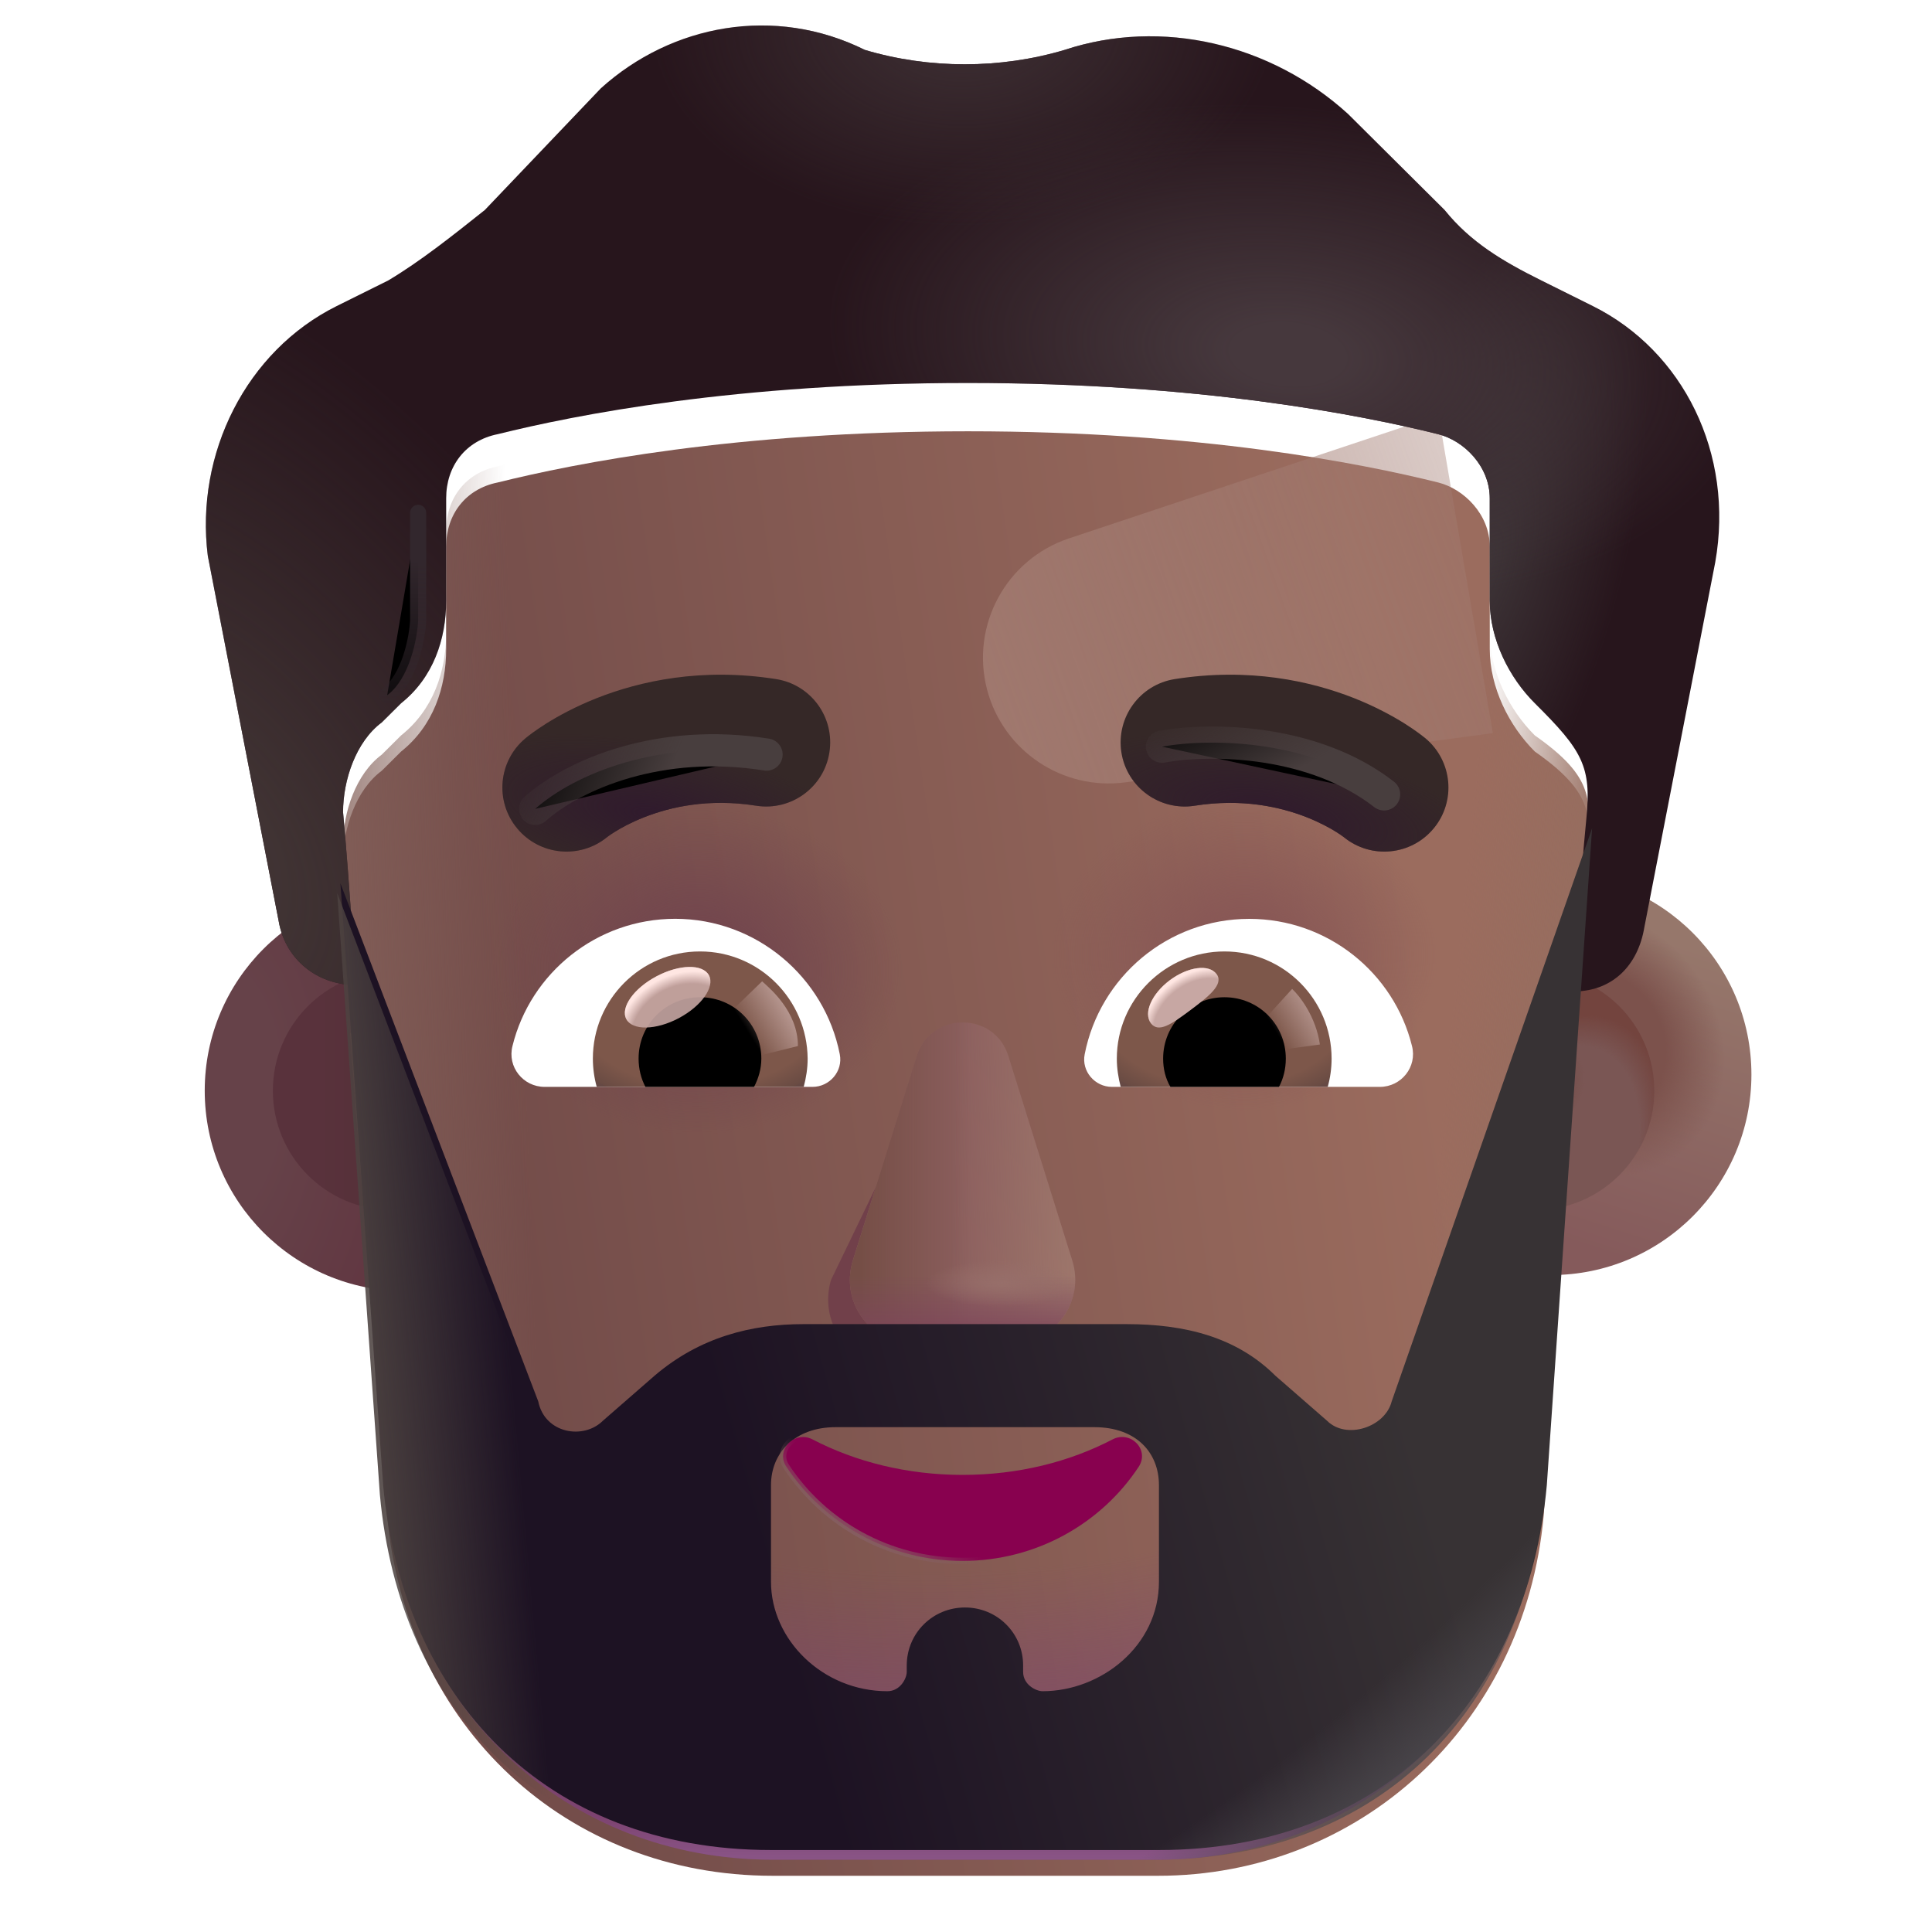 <svg viewBox="1 1 30 30" xmlns="http://www.w3.org/2000/svg">
<g filter="url(#filter0_i_3987_19841)">
<circle cx="7.092" cy="17.936" r="3.113" fill="url(#paint0_radial_3987_19841)"/>
</g>
<g filter="url(#filter1_f_3987_19841)">
<circle cx="7.092" cy="17.936" r="1.855" fill="url(#paint1_linear_3987_19841)"/>
</g>
<g filter="url(#filter2_i_3987_19841)">
<circle cx="24.833" cy="17.936" r="3.113" fill="url(#paint2_linear_3987_19841)"/>
<circle cx="24.833" cy="17.936" r="3.113" fill="url(#paint3_radial_3987_19841)"/>
</g>
<g filter="url(#filter3_f_3987_19841)">
<circle cx="24.833" cy="17.936" r="1.855" fill="#7A5654"/>
<circle cx="24.833" cy="17.936" r="1.855" fill="url(#paint4_radial_3987_19841)"/>
<circle cx="24.833" cy="17.936" r="1.855" fill="url(#paint5_radial_3987_19841)"/>
</g>
<g filter="url(#filter4_i_3987_19841)">
<path d="M6.436 16.793C6.466 16.795 6.497 16.796 6.527 16.796C6.527 16.796 6.427 15.204 6.327 14.111C6.327 13.613 6.527 13.016 6.928 12.718L7.228 12.42C7.728 12.022 7.928 11.425 7.928 10.828V9.237C7.928 8.74 8.228 8.342 8.728 8.242C9.928 7.944 12.429 7.447 16.03 7.447C19.631 7.447 22.132 7.944 23.332 8.242C23.733 8.342 24.133 8.74 24.133 9.237V10.828C24.133 11.425 24.433 12.022 24.833 12.42C25.769 13.076 25.711 13.437 25.633 14.21C25.533 15.204 25.433 16.895 25.433 16.895C25.444 16.895 25.456 16.895 25.467 16.895L24.971 24.277C24.672 27.577 22.077 29.877 18.984 29.877H12.997C9.804 29.877 7.31 27.577 7.01 24.277L6.436 16.793Z" fill="url(#paint6_linear_3987_19841)"/>
<path d="M6.436 16.793C6.466 16.795 6.497 16.796 6.527 16.796C6.527 16.796 6.427 15.204 6.327 14.111C6.327 13.613 6.527 13.016 6.928 12.718L7.228 12.42C7.728 12.022 7.928 11.425 7.928 10.828V9.237C7.928 8.74 8.228 8.342 8.728 8.242C9.928 7.944 12.429 7.447 16.03 7.447C19.631 7.447 22.132 7.944 23.332 8.242C23.733 8.342 24.133 8.74 24.133 9.237V10.828C24.133 11.425 24.433 12.022 24.833 12.42C25.769 13.076 25.711 13.437 25.633 14.21C25.533 15.204 25.433 16.895 25.433 16.895C25.444 16.895 25.456 16.895 25.467 16.895L24.971 24.277C24.672 27.577 22.077 29.877 18.984 29.877H12.997C9.804 29.877 7.31 27.577 7.01 24.277L6.436 16.793Z" fill="url(#paint7_radial_3987_19841)"/>
<path d="M6.436 16.793C6.466 16.795 6.497 16.796 6.527 16.796C6.527 16.796 6.427 15.204 6.327 14.111C6.327 13.613 6.527 13.016 6.928 12.718L7.228 12.42C7.728 12.022 7.928 11.425 7.928 10.828V9.237C7.928 8.74 8.228 8.342 8.728 8.242C9.928 7.944 12.429 7.447 16.03 7.447C19.631 7.447 22.132 7.944 23.332 8.242C23.733 8.342 24.133 8.74 24.133 9.237V10.828C24.133 11.425 24.433 12.022 24.833 12.42C25.769 13.076 25.711 13.437 25.633 14.21C25.533 15.204 25.433 16.895 25.433 16.895C25.444 16.895 25.456 16.895 25.467 16.895L24.971 24.277C24.672 27.577 22.077 29.877 18.984 29.877H12.997C9.804 29.877 7.31 27.577 7.01 24.277L6.436 16.793Z" fill="url(#paint8_radial_3987_19841)"/>
</g>
<path d="M6.327 14.111C6.327 13.613 6.527 13.016 6.928 12.718L7.228 12.42C7.728 12.022 7.928 11.425 7.928 10.828V9.237C7.928 8.74 8.228 8.342 8.728 8.242C9.928 7.944 12.429 7.447 16.03 7.447C19.631 7.447 22.132 7.944 23.332 8.242C23.733 8.342 24.133 8.74 24.133 9.237V10.828C24.133 11.425 24.433 12.022 24.833 12.42C25.769 13.076 25.711 13.437 25.633 14.21C25.533 15.204 25.433 16.895 25.433 16.895C25.444 16.895 25.456 16.895 25.467 16.895L24.971 24.277C24.672 27.577 22.077 29.877 18.984 29.877H12.997C9.804 29.877 7.31 27.577 7.01 24.277C6.75 20.889 6.637 17.492 6.327 14.111Z" fill="url(#paint9_linear_3987_19841)"/>
<path d="M6.327 14.111C6.327 13.613 6.527 13.016 6.928 12.718L7.228 12.42C7.728 12.022 7.928 11.425 7.928 10.828V9.237C7.928 8.74 8.228 8.342 8.728 8.242C9.928 7.944 12.429 7.447 16.03 7.447C19.631 7.447 22.132 7.944 23.332 8.242C23.733 8.342 24.133 8.74 24.133 9.237V10.828C24.133 11.425 24.433 12.022 24.833 12.42C25.769 13.076 25.711 13.437 25.633 14.21C25.533 15.204 25.433 16.895 25.433 16.895C25.444 16.895 25.456 16.895 25.467 16.895L24.971 24.277C24.672 27.577 22.077 29.877 18.984 29.877H12.997C9.804 29.877 7.31 27.577 7.01 24.277C6.75 20.889 6.637 17.492 6.327 14.111Z" fill="url(#paint10_linear_3987_19841)"/>
<path d="M6.327 14.111C6.327 13.613 6.527 13.016 6.928 12.718L7.228 12.42C7.728 12.022 7.928 11.425 7.928 10.828V9.237C7.928 8.74 8.228 8.342 8.728 8.242C9.928 7.944 12.429 7.447 16.03 7.447C19.631 7.447 22.132 7.944 23.332 8.242C23.733 8.342 24.133 8.74 24.133 9.237V10.828C24.133 11.425 24.433 12.022 24.833 12.42C25.769 13.076 25.711 13.437 25.633 14.21C25.533 15.204 25.433 16.895 25.433 16.895C25.444 16.895 25.456 16.895 25.467 16.895L24.971 24.277C24.672 27.577 22.077 29.877 18.984 29.877H12.997C9.804 29.877 7.31 27.577 7.01 24.277C6.75 20.889 6.637 17.492 6.327 14.111Z" fill="url(#paint11_radial_3987_19841)"/>
<path d="M6.327 14.111C6.327 13.613 6.527 13.016 6.928 12.718L7.228 12.42C7.728 12.022 7.928 11.425 7.928 10.828V9.237C7.928 8.74 8.228 8.342 8.728 8.242C9.928 7.944 12.429 7.447 16.03 7.447C19.631 7.447 22.132 7.944 23.332 8.242C23.733 8.342 24.133 8.74 24.133 9.237V10.828C24.133 11.425 24.433 12.022 24.833 12.42C25.769 13.076 25.711 13.437 25.633 14.21C25.533 15.204 25.433 16.895 25.433 16.895C25.444 16.895 25.456 16.895 25.467 16.895L24.971 24.277C24.672 27.577 22.077 29.877 18.984 29.877H12.997C9.804 29.877 7.31 27.577 7.01 24.277C6.75 20.889 6.637 17.492 6.327 14.111Z" fill="url(#paint12_linear_3987_19841)"/>
<g filter="url(#filter5_f_3987_19841)">
<path d="M23.338 7.447L17.599 9.36C16.622 9.686 16.066 10.714 16.328 11.71C16.579 12.662 17.5 13.279 18.476 13.148L24.181 12.384L23.338 7.447Z" fill="url(#paint13_linear_3987_19841)"/>
</g>
<g filter="url(#filter6_i_3987_19841)">
<path d="M24.933 5.855L25.733 6.253C27.134 6.949 27.934 8.541 27.634 10.232L26.533 15.901C26.435 16.486 26.048 16.88 25.467 16.895C25.456 16.895 25.444 16.895 25.433 16.895C25.433 16.895 25.533 15.204 25.633 14.21C25.714 13.402 25.573 13.156 24.833 12.42C24.433 12.022 24.133 11.425 24.133 10.828V9.237C24.133 8.74 23.733 8.342 23.332 8.242C22.132 7.944 19.631 7.447 16.03 7.447C12.429 7.447 9.928 7.944 8.728 8.242C8.228 8.342 7.928 8.74 7.928 9.237V10.828C7.928 11.425 7.728 12.022 7.228 12.42L6.928 12.718C6.527 13.016 6.327 13.613 6.327 14.111C6.427 15.204 6.527 16.796 6.527 16.796C6.497 16.796 6.466 16.795 6.436 16.793C5.877 16.755 5.422 16.367 5.327 15.801L4.227 10.132C4.027 8.541 4.827 6.949 6.227 6.253L7.028 5.855C7.528 5.557 8.028 5.159 8.528 4.761L10.329 2.872C11.429 1.877 13.029 1.579 14.43 2.275C15.43 2.573 16.53 2.573 17.531 2.275C19.031 1.778 20.732 2.175 21.932 3.269L23.432 4.761C23.832 5.259 24.333 5.557 24.933 5.855Z" fill="#27151C"/>
<path d="M24.933 5.855L25.733 6.253C27.134 6.949 27.934 8.541 27.634 10.232L26.533 15.901C26.435 16.486 26.048 16.88 25.467 16.895C25.456 16.895 25.444 16.895 25.433 16.895C25.433 16.895 25.533 15.204 25.633 14.21C25.714 13.402 25.573 13.156 24.833 12.42C24.433 12.022 24.133 11.425 24.133 10.828V9.237C24.133 8.74 23.733 8.342 23.332 8.242C22.132 7.944 19.631 7.447 16.03 7.447C12.429 7.447 9.928 7.944 8.728 8.242C8.228 8.342 7.928 8.74 7.928 9.237V10.828C7.928 11.425 7.728 12.022 7.228 12.42L6.928 12.718C6.527 13.016 6.327 13.613 6.327 14.111C6.427 15.204 6.527 16.796 6.527 16.796C6.497 16.796 6.466 16.795 6.436 16.793C5.877 16.755 5.422 16.367 5.327 15.801L4.227 10.132C4.027 8.541 4.827 6.949 6.227 6.253L7.028 5.855C7.528 5.557 8.028 5.159 8.528 4.761L10.329 2.872C11.429 1.877 13.029 1.579 14.43 2.275C15.43 2.573 16.53 2.573 17.531 2.275C19.031 1.778 20.732 2.175 21.932 3.269L23.432 4.761C23.832 5.259 24.333 5.557 24.933 5.855Z" fill="url(#paint14_radial_3987_19841)"/>
<path d="M24.933 5.855L25.733 6.253C27.134 6.949 27.934 8.541 27.634 10.232L26.533 15.901C26.435 16.486 26.048 16.88 25.467 16.895C25.456 16.895 25.444 16.895 25.433 16.895C25.433 16.895 25.533 15.204 25.633 14.21C25.714 13.402 25.573 13.156 24.833 12.42C24.433 12.022 24.133 11.425 24.133 10.828V9.237C24.133 8.74 23.733 8.342 23.332 8.242C22.132 7.944 19.631 7.447 16.03 7.447C12.429 7.447 9.928 7.944 8.728 8.242C8.228 8.342 7.928 8.74 7.928 9.237V10.828C7.928 11.425 7.728 12.022 7.228 12.42L6.928 12.718C6.527 13.016 6.327 13.613 6.327 14.111C6.427 15.204 6.527 16.796 6.527 16.796C6.497 16.796 6.466 16.795 6.436 16.793C5.877 16.755 5.422 16.367 5.327 15.801L4.227 10.132C4.027 8.541 4.827 6.949 6.227 6.253L7.028 5.855C7.528 5.557 8.028 5.159 8.528 4.761L10.329 2.872C11.429 1.877 13.029 1.579 14.43 2.275C15.43 2.573 16.53 2.573 17.531 2.275C19.031 1.778 20.732 2.175 21.932 3.269L23.432 4.761C23.832 5.259 24.333 5.557 24.933 5.855Z" fill="url(#paint15_radial_3987_19841)"/>
<path d="M24.933 5.855L25.733 6.253C27.134 6.949 27.934 8.541 27.634 10.232L26.533 15.901C26.435 16.486 26.048 16.88 25.467 16.895C25.456 16.895 25.444 16.895 25.433 16.895C25.433 16.895 25.533 15.204 25.633 14.21C25.714 13.402 25.573 13.156 24.833 12.42C24.433 12.022 24.133 11.425 24.133 10.828V9.237C24.133 8.74 23.733 8.342 23.332 8.242C22.132 7.944 19.631 7.447 16.03 7.447C12.429 7.447 9.928 7.944 8.728 8.242C8.228 8.342 7.928 8.74 7.928 9.237V10.828C7.928 11.425 7.728 12.022 7.228 12.42L6.928 12.718C6.527 13.016 6.327 13.613 6.327 14.111C6.427 15.204 6.527 16.796 6.527 16.796C6.497 16.796 6.466 16.795 6.436 16.793C5.877 16.755 5.422 16.367 5.327 15.801L4.227 10.132C4.027 8.541 4.827 6.949 6.227 6.253L7.028 5.855C7.528 5.557 8.028 5.159 8.528 4.761L10.329 2.872C11.429 1.877 13.029 1.579 14.43 2.275C15.43 2.573 16.53 2.573 17.531 2.275C19.031 1.778 20.732 2.175 21.932 3.269L23.432 4.761C23.832 5.259 24.333 5.557 24.933 5.855Z" fill="url(#paint16_radial_3987_19841)"/>
<path d="M24.933 5.855L25.733 6.253C27.134 6.949 27.934 8.541 27.634 10.232L26.533 15.901C26.435 16.486 26.048 16.88 25.467 16.895C25.456 16.895 25.444 16.895 25.433 16.895C25.433 16.895 25.533 15.204 25.633 14.21C25.714 13.402 25.573 13.156 24.833 12.42C24.433 12.022 24.133 11.425 24.133 10.828V9.237C24.133 8.74 23.733 8.342 23.332 8.242C22.132 7.944 19.631 7.447 16.03 7.447C12.429 7.447 9.928 7.944 8.728 8.242C8.228 8.342 7.928 8.74 7.928 9.237V10.828C7.928 11.425 7.728 12.022 7.228 12.42L6.928 12.718C6.527 13.016 6.327 13.613 6.327 14.111C6.427 15.204 6.527 16.796 6.527 16.796C6.497 16.796 6.466 16.795 6.436 16.793C5.877 16.755 5.422 16.367 5.327 15.801L4.227 10.132C4.027 8.541 4.827 6.949 6.227 6.253L7.028 5.855C7.528 5.557 8.028 5.159 8.528 4.761L10.329 2.872C11.429 1.877 13.029 1.579 14.43 2.275C15.43 2.573 16.53 2.573 17.531 2.275C19.031 1.778 20.732 2.175 21.932 3.269L23.432 4.761C23.832 5.259 24.333 5.557 24.933 5.855Z" fill="url(#paint17_radial_3987_19841)"/>
</g>
<g filter="url(#filter7_f_3987_19841)">
<path d="M15.433 17.708L13.903 20.877C13.713 21.529 14.169 22.181 14.813 22.181H16.188C16.833 22.181 17.288 21.519 17.098 20.877L16.169 17.708C15.97 17.006 15.642 17.006 15.433 17.708Z" fill="#71404A"/>
</g>
<g filter="url(#filter8_f_3987_19841)">
<path d="M15.233 17.403L14.243 20.573C14.04 21.225 14.526 21.877 15.213 21.877H16.679C17.367 21.877 17.852 21.215 17.65 20.573L16.659 17.403C16.447 16.701 15.456 16.701 15.233 17.403Z" fill="#8C5F5E"/>
<path d="M15.233 17.403L14.243 20.573C14.04 21.225 14.526 21.877 15.213 21.877H16.679C17.367 21.877 17.852 21.215 17.65 20.573L16.659 17.403C16.447 16.701 15.456 16.701 15.233 17.403Z" fill="url(#paint18_linear_3987_19841)"/>
<path d="M15.233 17.403L14.243 20.573C14.04 21.225 14.526 21.877 15.213 21.877H16.679C17.367 21.877 17.852 21.215 17.65 20.573L16.659 17.403C16.447 16.701 15.456 16.701 15.233 17.403Z" fill="url(#paint19_linear_3987_19841)"/>
<path d="M15.233 17.403L14.243 20.573C14.04 21.225 14.526 21.877 15.213 21.877H16.679C17.367 21.877 17.852 21.215 17.65 20.573L16.659 17.403C16.447 16.701 15.456 16.701 15.233 17.403Z" fill="url(#paint20_linear_3987_19841)"/>
<path d="M15.233 17.403L14.243 20.573C14.04 21.225 14.526 21.877 15.213 21.877H16.679C17.367 21.877 17.852 21.215 17.65 20.573L16.659 17.403C16.447 16.701 15.456 16.701 15.233 17.403Z" fill="url(#paint21_radial_3987_19841)"/>
</g>
<path d="M15.233 17.403L14.243 20.573C14.04 21.225 14.526 21.877 15.213 21.877H16.679C17.367 21.877 17.852 21.215 17.65 20.573L16.659 17.403C16.447 16.701 15.456 16.701 15.233 17.403Z" fill="url(#paint22_linear_3987_19841)"/>
<g filter="url(#filter9_iii_3987_19841)">
<path d="M25.672 14.011L24.969 24.211C24.668 27.511 22.459 29.877 18.946 29.877H12.922C9.409 29.877 7.2 27.511 6.899 24.211L6.236 14.866L9.308 22.911C9.409 23.411 10.011 23.511 10.312 23.211L11.115 22.511C11.818 21.911 12.621 21.711 13.424 21.711H18.444C19.347 21.711 20.15 21.911 20.753 22.511L21.556 23.211C21.857 23.511 22.459 23.311 22.56 22.911L25.672 14.011ZM12.922 25.711C12.922 26.611 13.725 27.411 14.729 27.411C14.93 27.411 15.03 27.211 15.03 27.111V27.011C15.03 26.511 15.432 26.111 15.934 26.111C16.436 26.111 16.837 26.511 16.837 27.011V27.111C16.837 27.311 17.038 27.411 17.139 27.411C18.042 27.411 18.946 26.711 18.946 25.711V24.211C18.946 23.711 18.599 23.311 17.942 23.311H13.926C13.29 23.311 12.922 23.711 12.922 24.211V25.711Z" fill="url(#paint23_linear_3987_19841)"/>
</g>
<path d="M25.672 14.011L24.969 24.211C24.668 27.511 22.459 29.877 18.946 29.877H12.922C9.409 29.877 7.2 27.511 6.899 24.211L6.236 14.866L9.308 22.911C9.409 23.411 10.011 23.511 10.312 23.211L11.115 22.511C11.818 21.911 12.621 21.711 13.424 21.711H18.444C19.347 21.711 20.15 21.911 20.753 22.511L21.556 23.211C21.857 23.511 22.459 23.311 22.56 22.911L25.672 14.011ZM12.922 25.711C12.922 26.611 13.725 27.411 14.729 27.411C14.93 27.411 15.03 27.211 15.03 27.111V27.011C15.03 26.511 15.432 26.111 15.934 26.111C16.436 26.111 16.837 26.511 16.837 27.011V27.111C16.837 27.311 17.038 27.411 17.139 27.411C18.042 27.411 18.946 26.711 18.946 25.711V24.211C18.946 23.711 18.599 23.311 17.942 23.311H13.926C13.29 23.311 12.922 23.711 12.922 24.211V25.711Z" fill="url(#paint24_linear_3987_19841)"/>
<path d="M25.672 14.011L24.969 24.211C24.668 27.511 22.459 29.877 18.946 29.877H12.922C9.409 29.877 7.2 27.511 6.899 24.211L6.236 14.866L9.308 22.911C9.409 23.411 10.011 23.511 10.312 23.211L11.115 22.511C11.818 21.911 12.621 21.711 13.424 21.711H18.444C19.347 21.711 20.15 21.911 20.753 22.511L21.556 23.211C21.857 23.511 22.459 23.311 22.56 22.911L25.672 14.011ZM12.922 25.711C12.922 26.611 13.725 27.411 14.729 27.411C14.93 27.411 15.03 27.211 15.03 27.111V27.011C15.03 26.511 15.432 26.111 15.934 26.111C16.436 26.111 16.837 26.511 16.837 27.011V27.111C16.837 27.311 17.038 27.411 17.139 27.411C18.042 27.411 18.946 26.711 18.946 25.711V24.211C18.946 23.711 18.599 23.311 17.942 23.311H13.926C13.29 23.311 12.922 23.711 12.922 24.211V25.711Z" fill="url(#paint25_radial_3987_19841)"/>
<path d="M13.613 23.349L13.613 23.349L13.613 23.349C13.474 23.279 13.33 23.322 13.243 23.413C13.156 23.505 13.123 23.649 13.212 23.777C13.791 24.654 14.799 25.238 15.946 25.238C17.094 25.238 18.102 24.654 18.681 23.777C18.769 23.645 18.737 23.501 18.649 23.41C18.562 23.319 18.418 23.279 18.28 23.349L18.28 23.349L18.28 23.349C17.605 23.701 16.81 23.902 15.946 23.902C15.091 23.902 14.288 23.701 13.613 23.349Z" fill="#88014F" stroke="url(#paint26_linear_3987_19841)" stroke-width="0.1"/>
<g filter="url(#filter10_i_3987_19841)">
<path d="M22.883 12.863L22.881 12.861L22.877 12.858L22.869 12.852L22.846 12.834C22.829 12.82 22.806 12.803 22.779 12.783C22.725 12.743 22.651 12.692 22.558 12.633C22.372 12.517 22.108 12.372 21.775 12.24C21.105 11.976 20.149 11.762 18.991 11.945C18.448 12.031 18.078 12.541 18.163 13.084C18.249 13.627 18.759 13.997 19.302 13.911C20.043 13.794 20.637 13.931 21.043 14.091C21.247 14.172 21.402 14.258 21.501 14.32C21.55 14.351 21.584 14.375 21.603 14.389C21.611 14.394 21.616 14.398 21.618 14.4C22.04 14.744 22.661 14.685 23.011 14.265C23.363 13.843 23.305 13.215 22.883 12.863Z" fill="#352827"/>
<path d="M22.883 12.863L22.881 12.861L22.877 12.858L22.869 12.852L22.846 12.834C22.829 12.82 22.806 12.803 22.779 12.783C22.725 12.743 22.651 12.692 22.558 12.633C22.372 12.517 22.108 12.372 21.775 12.24C21.105 11.976 20.149 11.762 18.991 11.945C18.448 12.031 18.078 12.541 18.163 13.084C18.249 13.627 18.759 13.997 19.302 13.911C20.043 13.794 20.637 13.931 21.043 14.091C21.247 14.172 21.402 14.258 21.501 14.32C21.55 14.351 21.584 14.375 21.603 14.389C21.611 14.394 21.616 14.398 21.618 14.4C22.04 14.744 22.661 14.685 23.011 14.265C23.363 13.843 23.305 13.215 22.883 12.863Z" fill="url(#paint27_radial_3987_19841)"/>
</g>
<g filter="url(#filter11_i_3987_19841)">
<path d="M8.909 12.864L8.911 12.863L8.912 12.861L8.916 12.858L8.924 12.852L8.946 12.834C8.964 12.82 8.986 12.803 9.013 12.783C9.068 12.743 9.142 12.692 9.235 12.633C9.421 12.517 9.684 12.372 10.018 12.24C10.687 11.976 11.643 11.762 12.802 11.945C13.345 12.031 13.715 12.541 13.629 13.084C13.544 13.627 13.034 13.997 12.491 13.911C11.749 13.794 11.155 13.931 10.75 14.091C10.546 14.172 10.39 14.258 10.292 14.32C10.243 14.351 10.208 14.375 10.19 14.389C10.182 14.394 10.177 14.398 10.175 14.4C9.753 14.744 9.131 14.685 8.782 14.265C8.43 13.843 8.487 13.216 8.909 12.864Z" fill="#352827"/>
<path d="M8.909 12.864L8.911 12.863L8.912 12.861L8.916 12.858L8.924 12.852L8.946 12.834C8.964 12.82 8.986 12.803 9.013 12.783C9.068 12.743 9.142 12.692 9.235 12.633C9.421 12.517 9.684 12.372 10.018 12.24C10.687 11.976 11.643 11.762 12.802 11.945C13.345 12.031 13.715 12.541 13.629 13.084C13.544 13.627 13.034 13.997 12.491 13.911C11.749 13.794 11.155 13.931 10.75 14.091C10.546 14.172 10.39 14.258 10.292 14.32C10.243 14.351 10.208 14.375 10.19 14.389C10.182 14.394 10.177 14.398 10.175 14.4C9.753 14.744 9.131 14.685 8.782 14.265C8.43 13.843 8.487 13.216 8.909 12.864Z" fill="url(#paint28_radial_3987_19841)"/>
</g>
<path d="M20.399 15.268C21.617 15.268 22.645 16.107 22.925 17.241C23.009 17.567 22.759 17.877 22.426 17.877H18.266C18.002 17.877 17.79 17.635 17.843 17.37C18.077 16.175 19.129 15.268 20.399 15.268Z" fill="white"/>
<path d="M20.013 15.774C20.936 15.774 21.677 16.523 21.677 17.438C21.677 17.589 21.655 17.741 21.617 17.877H18.402C18.365 17.733 18.342 17.589 18.342 17.438C18.342 16.523 19.091 15.774 20.013 15.774Z" fill="url(#paint29_radial_3987_19841)"/>
<path d="M19.061 17.438C19.061 16.909 19.484 16.485 20.013 16.485C20.543 16.485 20.966 16.909 20.966 17.438C20.966 17.597 20.929 17.748 20.86 17.877H19.174C19.098 17.748 19.061 17.597 19.061 17.438Z" fill="black"/>
<g filter="url(#filter12_f_3987_19841)">
<path d="M19.891 16.126C20.01 16.285 19.762 16.478 19.48 16.689C19.198 16.899 18.989 17.047 18.871 16.889C18.752 16.73 18.884 16.431 19.166 16.22C19.448 16.01 19.773 15.967 19.891 16.126Z" fill="#C7A7A3"/>
<path d="M19.891 16.126C20.01 16.285 19.762 16.478 19.48 16.689C19.198 16.899 18.989 17.047 18.871 16.889C18.752 16.73 18.884 16.431 19.166 16.22C19.448 16.01 19.773 15.967 19.891 16.126Z" fill="url(#paint30_radial_3987_19841)"/>
</g>
<g filter="url(#filter13_f_3987_19841)">
<path d="M21.495 17.219C21.434 16.789 21.182 16.465 21.064 16.356L20.58 16.888L20.798 17.314L21.495 17.219Z" fill="url(#paint31_linear_3987_19841)"/>
</g>
<path d="M11.484 15.267C10.266 15.267 9.237 16.107 8.958 17.241C8.874 17.567 9.124 17.877 9.457 17.877H13.617C13.881 17.877 14.093 17.635 14.04 17.37C13.806 16.175 12.747 15.267 11.484 15.267Z" fill="white"/>
<path d="M11.87 15.774C10.947 15.774 10.206 16.523 10.206 17.438C10.206 17.589 10.228 17.741 10.266 17.877H13.48C13.518 17.733 13.541 17.589 13.541 17.438C13.534 16.523 12.792 15.774 11.87 15.774Z" fill="url(#paint32_radial_3987_19841)"/>
<path d="M12.822 17.438C12.822 16.909 12.399 16.485 11.87 16.485C11.34 16.485 10.916 16.909 10.916 17.438C10.916 17.597 10.954 17.748 11.022 17.877H12.709C12.777 17.748 12.822 17.597 12.822 17.438Z" fill="black"/>
<g filter="url(#filter14_f_3987_19841)">
<path d="M13.39 17.243C13.39 16.705 12.952 16.346 12.834 16.238L12.296 16.758L12.627 17.432L13.39 17.243Z" fill="url(#paint33_linear_3987_19841)"/>
</g>
<g filter="url(#filter15_f_3987_19841)">
<ellipse cx="11.367" cy="16.485" rx="0.726" ry="0.368" transform="rotate(-27.914 11.367 16.485)" fill="#C7A7A3" fill-opacity="0.9"/>
<ellipse cx="11.367" cy="16.485" rx="0.726" ry="0.368" transform="rotate(-27.914 11.367 16.485)" fill="url(#paint34_radial_3987_19841)"/>
</g>
<g filter="url(#filter16_f_3987_19841)">
<path d="M19.043 12.594C19.845 12.453 21.409 12.493 22.492 13.335" stroke="url(#paint35_linear_3987_19841)" stroke-width="0.5" stroke-linecap="round"/>
</g>
<g filter="url(#filter17_f_3987_19841)">
<path d="M9.31 13.56C9.92 13.021 11.252 12.454 12.903 12.717" stroke="url(#paint36_linear_3987_19841)" stroke-width="0.5" stroke-linecap="round"/>
</g>
<g filter="url(#filter18_f_3987_19841)">
<path d="M7.493 8.963V10.637C7.479 10.914 7.362 11.534 7.012 11.796" stroke="url(#paint37_linear_3987_19841)" stroke-width="0.25" stroke-linecap="round"/>
</g>
<defs>
<filter id="filter0_i_3987_19841" x="3.979" y="14.822" width="6.427" height="6.227" filterUnits="userSpaceOnUse" color-interpolation-filters="sRGB">
<feFlood flood-opacity="0" result="BackgroundImageFix"/>
<feBlend mode="normal" in="SourceGraphic" in2="BackgroundImageFix" result="shape"/>
<feColorMatrix in="SourceAlpha" type="matrix" values="0 0 0 0 0 0 0 0 0 0 0 0 0 0 0 0 0 0 127 0" result="hardAlpha"/>
<feOffset dx="0.2"/>
<feGaussianBlur stdDeviation="0.15"/>
<feComposite in2="hardAlpha" operator="arithmetic" k2="-1" k3="1"/>
<feColorMatrix type="matrix" values="0 0 0 0 0.518 0 0 0 0 0.384 0 0 0 0 0.349 0 0 0 1 0"/>
<feBlend mode="normal" in2="shape" result="effect1_innerShadow_3987_19841"/>
</filter>
<filter id="filter1_f_3987_19841" x="4.737" y="15.58" width="4.711" height="4.711" filterUnits="userSpaceOnUse" color-interpolation-filters="sRGB">
<feFlood flood-opacity="0" result="BackgroundImageFix"/>
<feBlend mode="normal" in="SourceGraphic" in2="BackgroundImageFix" result="shape"/>
<feGaussianBlur stdDeviation="0.25" result="effect1_foregroundBlur_3987_19841"/>
</filter>
<filter id="filter2_i_3987_19841" x="21.72" y="14.572" width="6.477" height="6.477" filterUnits="userSpaceOnUse" color-interpolation-filters="sRGB">
<feFlood flood-opacity="0" result="BackgroundImageFix"/>
<feBlend mode="normal" in="SourceGraphic" in2="BackgroundImageFix" result="shape"/>
<feColorMatrix in="SourceAlpha" type="matrix" values="0 0 0 0 0 0 0 0 0 0 0 0 0 0 0 0 0 0 127 0" result="hardAlpha"/>
<feOffset dx="0.25" dy="-0.25"/>
<feGaussianBlur stdDeviation="0.25"/>
<feComposite in2="hardAlpha" operator="arithmetic" k2="-1" k3="1"/>
<feColorMatrix type="matrix" values="0 0 0 0 0.482 0 0 0 0 0.278 0 0 0 0 0.373 0 0 0 1 0"/>
<feBlend mode="normal" in2="shape" result="effect1_innerShadow_3987_19841"/>
</filter>
<filter id="filter3_f_3987_19841" x="22.478" y="15.58" width="4.711" height="4.711" filterUnits="userSpaceOnUse" color-interpolation-filters="sRGB">
<feFlood flood-opacity="0" result="BackgroundImageFix"/>
<feBlend mode="normal" in="SourceGraphic" in2="BackgroundImageFix" result="shape"/>
<feGaussianBlur stdDeviation="0.25" result="effect1_foregroundBlur_3987_19841"/>
</filter>
<filter id="filter4_i_3987_19841" x="6.327" y="7.447" width="19.345" height="22.68" filterUnits="userSpaceOnUse" color-interpolation-filters="sRGB">
<feFlood flood-opacity="0" result="BackgroundImageFix"/>
<feBlend mode="normal" in="SourceGraphic" in2="BackgroundImageFix" result="shape"/>
<feColorMatrix in="SourceAlpha" type="matrix" values="0 0 0 0 0 0 0 0 0 0 0 0 0 0 0 0 0 0 127 0" result="hardAlpha"/>
<feOffset dy="0.25"/>
<feGaussianBlur stdDeviation="0.375"/>
<feComposite in2="hardAlpha" operator="arithmetic" k2="-1" k3="1"/>
<feColorMatrix type="matrix" values="0 0 0 0 0.255 0 0 0 0 0.137 0 0 0 0 0.114 0 0 0 1 0"/>
<feBlend mode="normal" in2="shape" result="effect1_innerShadow_3987_19841"/>
</filter>
<filter id="filter5_f_3987_19841" x="14.263" y="5.447" width="11.918" height="9.719" filterUnits="userSpaceOnUse" color-interpolation-filters="sRGB">
<feFlood flood-opacity="0" result="BackgroundImageFix"/>
<feBlend mode="normal" in="SourceGraphic" in2="BackgroundImageFix" result="shape"/>
<feGaussianBlur stdDeviation="1" result="effect1_foregroundBlur_3987_19841"/>
</filter>
<filter id="filter6_i_3987_19841" x="4.196" y="1.395" width="23.5" height="15.5" filterUnits="userSpaceOnUse" color-interpolation-filters="sRGB">
<feFlood flood-opacity="0" result="BackgroundImageFix"/>
<feBlend mode="normal" in="SourceGraphic" in2="BackgroundImageFix" result="shape"/>
<feColorMatrix in="SourceAlpha" type="matrix" values="0 0 0 0 0 0 0 0 0 0 0 0 0 0 0 0 0 0 127 0" result="hardAlpha"/>
<feOffset dy="-0.5"/>
<feGaussianBlur stdDeviation="0.375"/>
<feComposite in2="hardAlpha" operator="arithmetic" k2="-1" k3="1"/>
<feColorMatrix type="matrix" values="0 0 0 0 0.039 0 0 0 0 0.008 0 0 0 0 0.02 0 0 0 1 0"/>
<feBlend mode="normal" in2="shape" result="effect1_innerShadow_3987_19841"/>
</filter>
<filter id="filter7_f_3987_19841" x="13.11" y="16.431" width="4.782" height="6.5" filterUnits="userSpaceOnUse" color-interpolation-filters="sRGB">
<feFlood flood-opacity="0" result="BackgroundImageFix"/>
<feBlend mode="normal" in="SourceGraphic" in2="BackgroundImageFix" result="shape"/>
<feGaussianBlur stdDeviation="0.375" result="effect1_foregroundBlur_3987_19841"/>
</filter>
<filter id="filter8_f_3987_19841" x="13.946" y="16.627" width="4" height="5.5" filterUnits="userSpaceOnUse" color-interpolation-filters="sRGB">
<feFlood flood-opacity="0" result="BackgroundImageFix"/>
<feBlend mode="normal" in="SourceGraphic" in2="BackgroundImageFix" result="shape"/>
<feGaussianBlur stdDeviation="0.125" result="effect1_foregroundBlur_3987_19841"/>
</filter>
<filter id="filter9_iii_3987_19841" x="5.936" y="13.611" width="20.086" height="16.516" filterUnits="userSpaceOnUse" color-interpolation-filters="sRGB">
<feFlood flood-opacity="0" result="BackgroundImageFix"/>
<feBlend mode="normal" in="SourceGraphic" in2="BackgroundImageFix" result="shape"/>
<feColorMatrix in="SourceAlpha" type="matrix" values="0 0 0 0 0 0 0 0 0 0 0 0 0 0 0 0 0 0 127 0" result="hardAlpha"/>
<feOffset dy="-0.4"/>
<feGaussianBlur stdDeviation="0.5"/>
<feComposite in2="hardAlpha" operator="arithmetic" k2="-1" k3="1"/>
<feColorMatrix type="matrix" values="0 0 0 0 0.29 0 0 0 0 0.235 0 0 0 0 0.345 0 0 0 1 0"/>
<feBlend mode="normal" in2="shape" result="effect1_innerShadow_3987_19841"/>
<feColorMatrix in="SourceAlpha" type="matrix" values="0 0 0 0 0 0 0 0 0 0 0 0 0 0 0 0 0 0 127 0" result="hardAlpha"/>
<feOffset dx="-0.3" dy="0.25"/>
<feGaussianBlur stdDeviation="0.25"/>
<feComposite in2="hardAlpha" operator="arithmetic" k2="-1" k3="1"/>
<feColorMatrix type="matrix" values="0 0 0 0 0.298 0 0 0 0 0.29 0 0 0 0 0.29 0 0 0 1 0"/>
<feBlend mode="normal" in2="effect1_innerShadow_3987_19841" result="effect2_innerShadow_3987_19841"/>
<feColorMatrix in="SourceAlpha" type="matrix" values="0 0 0 0 0 0 0 0 0 0 0 0 0 0 0 0 0 0 127 0" result="hardAlpha"/>
<feOffset dx="0.35"/>
<feGaussianBlur stdDeviation="0.175"/>
<feComposite in2="hardAlpha" operator="arithmetic" k2="-1" k3="1"/>
<feColorMatrix type="matrix" values="0 0 0 0 0.051 0 0 0 0 0.02 0 0 0 0 0.024 0 0 0 1 0"/>
<feBlend mode="normal" in2="effect2_innerShadow_3987_19841" result="effect3_innerShadow_3987_19841"/>
</filter>
<filter id="filter10_i_3987_19841" x="18.151" y="11.477" width="5.34" height="3.147" filterUnits="userSpaceOnUse" color-interpolation-filters="sRGB">
<feFlood flood-opacity="0" result="BackgroundImageFix"/>
<feBlend mode="normal" in="SourceGraphic" in2="BackgroundImageFix" result="shape"/>
<feColorMatrix in="SourceAlpha" type="matrix" values="0 0 0 0 0 0 0 0 0 0 0 0 0 0 0 0 0 0 127 0" result="hardAlpha"/>
<feOffset dx="0.25" dy="-0.4"/>
<feGaussianBlur stdDeviation="0.3"/>
<feComposite in2="hardAlpha" operator="arithmetic" k2="-1" k3="1"/>
<feColorMatrix type="matrix" values="0 0 0 0 0.157 0 0 0 0 0.078 0 0 0 0 0.11 0 0 0 1 0"/>
<feBlend mode="normal" in2="shape" result="effect1_innerShadow_3987_19841"/>
</filter>
<filter id="filter11_i_3987_19841" x="8.551" y="11.477" width="5.341" height="3.147" filterUnits="userSpaceOnUse" color-interpolation-filters="sRGB">
<feFlood flood-opacity="0" result="BackgroundImageFix"/>
<feBlend mode="normal" in="SourceGraphic" in2="BackgroundImageFix" result="shape"/>
<feColorMatrix in="SourceAlpha" type="matrix" values="0 0 0 0 0 0 0 0 0 0 0 0 0 0 0 0 0 0 127 0" result="hardAlpha"/>
<feOffset dx="0.25" dy="-0.4"/>
<feGaussianBlur stdDeviation="0.3"/>
<feComposite in2="hardAlpha" operator="arithmetic" k2="-1" k3="1"/>
<feColorMatrix type="matrix" values="0 0 0 0 0.157 0 0 0 0 0.078 0 0 0 0 0.11 0 0 0 1 0"/>
<feBlend mode="normal" in2="shape" result="effect1_innerShadow_3987_19841"/>
</filter>
<filter id="filter12_f_3987_19841" x="18.727" y="15.93" width="1.294" height="1.125" filterUnits="userSpaceOnUse" color-interpolation-filters="sRGB">
<feFlood flood-opacity="0" result="BackgroundImageFix"/>
<feBlend mode="normal" in="SourceGraphic" in2="BackgroundImageFix" result="shape"/>
<feGaussianBlur stdDeviation="0.05" result="effect1_foregroundBlur_3987_19841"/>
</filter>
<filter id="filter13_f_3987_19841" x="20.38" y="16.156" width="1.316" height="1.357" filterUnits="userSpaceOnUse" color-interpolation-filters="sRGB">
<feFlood flood-opacity="0" result="BackgroundImageFix"/>
<feBlend mode="normal" in="SourceGraphic" in2="BackgroundImageFix" result="shape"/>
<feGaussianBlur stdDeviation="0.1" result="effect1_foregroundBlur_3987_19841"/>
</filter>
<filter id="filter14_f_3987_19841" x="12.097" y="16.038" width="1.493" height="1.594" filterUnits="userSpaceOnUse" color-interpolation-filters="sRGB">
<feFlood flood-opacity="0" result="BackgroundImageFix"/>
<feBlend mode="normal" in="SourceGraphic" in2="BackgroundImageFix" result="shape"/>
<feGaussianBlur stdDeviation="0.1" result="effect1_foregroundBlur_3987_19841"/>
</filter>
<filter id="filter15_f_3987_19841" x="10.603" y="15.915" width="1.529" height="1.141" filterUnits="userSpaceOnUse" color-interpolation-filters="sRGB">
<feFlood flood-opacity="0" result="BackgroundImageFix"/>
<feBlend mode="normal" in="SourceGraphic" in2="BackgroundImageFix" result="shape"/>
<feGaussianBlur stdDeviation="0.05" result="effect1_foregroundBlur_3987_19841"/>
</filter>
<filter id="filter16_f_3987_19841" x="18.293" y="11.782" width="4.949" height="2.304" filterUnits="userSpaceOnUse" color-interpolation-filters="sRGB">
<feFlood flood-opacity="0" result="BackgroundImageFix"/>
<feBlend mode="normal" in="SourceGraphic" in2="BackgroundImageFix" result="shape"/>
<feGaussianBlur stdDeviation="0.25" result="effect1_foregroundBlur_3987_19841"/>
</filter>
<filter id="filter17_f_3987_19841" x="8.56" y="11.9" width="5.094" height="2.41" filterUnits="userSpaceOnUse" color-interpolation-filters="sRGB">
<feFlood flood-opacity="0" result="BackgroundImageFix"/>
<feBlend mode="normal" in="SourceGraphic" in2="BackgroundImageFix" result="shape"/>
<feGaussianBlur stdDeviation="0.25" result="effect1_foregroundBlur_3987_19841"/>
</filter>
<filter id="filter18_f_3987_19841" x="6.637" y="8.588" width="1.231" height="3.583" filterUnits="userSpaceOnUse" color-interpolation-filters="sRGB">
<feFlood flood-opacity="0" result="BackgroundImageFix"/>
<feBlend mode="normal" in="SourceGraphic" in2="BackgroundImageFix" result="shape"/>
<feGaussianBlur stdDeviation="0.125" result="effect1_foregroundBlur_3987_19841"/>
</filter>
<radialGradient id="paint0_radial_3987_19841" cx="0" cy="0" r="1" gradientUnits="userSpaceOnUse" gradientTransform="translate(3.979 17.936) scale(3.273 5.727)">
<stop offset="0.351" stop-color="#664249"/>
<stop offset="1" stop-color="#613641"/>
</radialGradient>
<linearGradient id="paint1_linear_3987_19841" x1="7.092" y1="18.455" x2="5.898" y2="18.455" gradientUnits="userSpaceOnUse">
<stop stop-color="#553038"/>
<stop offset="1" stop-color="#59323C"/>
</linearGradient>
<linearGradient id="paint2_linear_3987_19841" x1="26.859" y1="15.9" x2="25.332" y2="20.63" gradientUnits="userSpaceOnUse">
<stop stop-color="#96776B"/>
<stop offset="1" stop-color="#855A5B"/>
</linearGradient>
<radialGradient id="paint3_radial_3987_19841" cx="0" cy="0" r="1" gradientUnits="userSpaceOnUse" gradientTransform="translate(25.527 17.442) rotate(-36.06) scale(1.907 2.177)">
<stop offset="0.543" stop-color="#7C524C"/>
<stop offset="1" stop-color="#7C524C" stop-opacity="0"/>
</radialGradient>
<radialGradient id="paint4_radial_3987_19841" cx="0" cy="0" r="1" gradientUnits="userSpaceOnUse" gradientTransform="translate(24.756 19.467) rotate(-61.468) scale(3.206 1.877)">
<stop offset="0.755" stop-color="#73443E" stop-opacity="0"/>
<stop offset="0.916" stop-color="#73443E"/>
</radialGradient>
<radialGradient id="paint5_radial_3987_19841" cx="0" cy="0" r="1" gradientUnits="userSpaceOnUse" gradientTransform="translate(24.833 17.936) rotate(44.708) scale(0.68 0.877)">
<stop stop-color="#6C443E"/>
<stop offset="1" stop-color="#6C443E" stop-opacity="0"/>
</radialGradient>
<linearGradient id="paint6_linear_3987_19841" x1="23.473" y1="18.662" x2="9.231" y2="20.784" gradientUnits="userSpaceOnUse">
<stop stop-color="#9B6C5E"/>
<stop offset="1" stop-color="#744D4A"/>
</linearGradient>
<radialGradient id="paint7_radial_3987_19841" cx="0" cy="0" r="1" gradientUnits="userSpaceOnUse" gradientTransform="translate(20.321 15.564) rotate(-90) scale(2.438 3)">
<stop stop-color="#855354"/>
<stop offset="1" stop-color="#855354" stop-opacity="0"/>
</radialGradient>
<radialGradient id="paint8_radial_3987_19841" cx="0" cy="0" r="1" gradientUnits="userSpaceOnUse" gradientTransform="translate(11.821 15.814) rotate(-90) scale(2.562 3.187)">
<stop stop-color="#6F414D"/>
<stop offset="1" stop-color="#6F414D" stop-opacity="0"/>
</radialGradient>
<linearGradient id="paint9_linear_3987_19841" x1="5.884" y1="23.689" x2="9.392" y2="23.564" gradientUnits="userSpaceOnUse">
<stop stop-color="#84615A"/>
<stop offset="1" stop-color="#84615A" stop-opacity="0"/>
</linearGradient>
<linearGradient id="paint10_linear_3987_19841" x1="25.017" y1="22.127" x2="23.049" y2="21.939" gradientUnits="userSpaceOnUse">
<stop stop-color="#966D5F"/>
<stop offset="1" stop-color="#966D5F" stop-opacity="0"/>
</linearGradient>
<radialGradient id="paint11_radial_3987_19841" cx="0" cy="0" r="1" gradientUnits="userSpaceOnUse" gradientTransform="translate(15.384 14.627) rotate(90) scale(15.25 20.701)">
<stop offset="0.71" stop-color="#7D4371" stop-opacity="0"/>
<stop offset="1" stop-color="#7D4371"/>
</radialGradient>
<linearGradient id="paint12_linear_3987_19841" x1="16" y1="28.16" x2="16" y2="30.117" gradientUnits="userSpaceOnUse">
<stop offset="0.533" stop-color="#8E5B8E" stop-opacity="0"/>
<stop offset="1" stop-color="#8E5B8E"/>
</linearGradient>
<linearGradient id="paint13_linear_3987_19841" x1="14.955" y1="13.096" x2="30.142" y2="7.658" gradientUnits="userSpaceOnUse">
<stop stop-color="#A27B71"/>
<stop offset="1" stop-color="#A27B71" stop-opacity="0"/>
</linearGradient>
<radialGradient id="paint14_radial_3987_19841" cx="0" cy="0" r="1" gradientUnits="userSpaceOnUse" gradientTransform="translate(24.049 10.278) rotate(-74.899) scale(5.711 2.118)">
<stop stop-color="#3D3437"/>
<stop offset="1" stop-color="#3D3437" stop-opacity="0"/>
</radialGradient>
<radialGradient id="paint15_radial_3987_19841" cx="0" cy="0" r="1" gradientUnits="userSpaceOnUse" gradientTransform="translate(20.986 6.996) rotate(5.258) scale(7.163 3.851)">
<stop offset="0.122" stop-color="#46383D"/>
<stop offset="1" stop-color="#46383D" stop-opacity="0"/>
</radialGradient>
<radialGradient id="paint16_radial_3987_19841" cx="0" cy="0" r="1" gradientUnits="userSpaceOnUse" gradientTransform="translate(15.946 1.895) rotate(90) scale(3.131 4.85)">
<stop stop-color="#3E3034"/>
<stop offset="1" stop-color="#3E3034" stop-opacity="0"/>
</radialGradient>
<radialGradient id="paint17_radial_3987_19841" cx="0" cy="0" r="1" gradientUnits="userSpaceOnUse" gradientTransform="translate(3.92 14.61) rotate(-36.235) scale(7.107 11.134)">
<stop stop-color="#453938"/>
<stop offset="1" stop-color="#453938" stop-opacity="0"/>
</radialGradient>
<linearGradient id="paint18_linear_3987_19841" x1="14.335" y1="19.891" x2="16.084" y2="19.891" gradientUnits="userSpaceOnUse">
<stop stop-color="#754E46"/>
<stop offset="1" stop-color="#754E46" stop-opacity="0"/>
</linearGradient>
<linearGradient id="paint19_linear_3987_19841" x1="17.696" y1="20.493" x2="15.784" y2="20.465" gradientUnits="userSpaceOnUse">
<stop stop-color="#9D766B"/>
<stop offset="1" stop-color="#9D766B" stop-opacity="0"/>
</linearGradient>
<linearGradient id="paint20_linear_3987_19841" x1="16.309" y1="21.877" x2="16.309" y2="20.808" gradientUnits="userSpaceOnUse">
<stop stop-color="#7C4559"/>
<stop offset="1" stop-color="#7C4559" stop-opacity="0"/>
</linearGradient>
<radialGradient id="paint21_radial_3987_19841" cx="0" cy="0" r="1" gradientUnits="userSpaceOnUse" gradientTransform="translate(16.556 20.931) rotate(90) scale(0.367 1.18)">
<stop stop-color="#976F6A"/>
<stop offset="1" stop-color="#976F6A" stop-opacity="0"/>
</radialGradient>
<linearGradient id="paint22_linear_3987_19841" x1="16.181" y1="21.955" x2="16.181" y2="21.642" gradientUnits="userSpaceOnUse">
<stop stop-color="#743B4A"/>
<stop offset="1" stop-color="#743B4A" stop-opacity="0"/>
</linearGradient>
<linearGradient id="paint23_linear_3987_19841" x1="8.628" y1="28.165" x2="23.068" y2="24.078" gradientUnits="userSpaceOnUse">
<stop offset="0.314" stop-color="#1D1223"/>
<stop offset="1" stop-color="#373234"/>
</linearGradient>
<linearGradient id="paint24_linear_3987_19841" x1="6.586" y1="23.053" x2="9.004" y2="22.833" gradientUnits="userSpaceOnUse">
<stop stop-color="#4D4341"/>
<stop offset="1" stop-color="#4D4341" stop-opacity="0"/>
</linearGradient>
<radialGradient id="paint25_radial_3987_19841" cx="0" cy="0" r="1" gradientUnits="userSpaceOnUse" gradientTransform="translate(12.135 15.374) rotate(51.089) scale(17.325 24.109)">
<stop offset="0.901" stop-color="#4D4A4F" stop-opacity="0"/>
<stop offset="1" stop-color="#4D4A4F"/>
</radialGradient>
<linearGradient id="paint26_linear_3987_19841" x1="14.182" y1="24.971" x2="14.922" y2="23.801" gradientUnits="userSpaceOnUse">
<stop stop-color="#865E63"/>
<stop offset="0.663" stop-color="#865E63" stop-opacity="0"/>
</linearGradient>
<radialGradient id="paint27_radial_3987_19841" cx="0" cy="0" r="1" gradientUnits="userSpaceOnUse" gradientTransform="translate(20.502 14.049) rotate(-80.201) scale(1.142 3.377)">
<stop stop-color="#301A2D"/>
<stop offset="1" stop-color="#301A2D" stop-opacity="0"/>
</radialGradient>
<radialGradient id="paint28_radial_3987_19841" cx="0" cy="0" r="1" gradientUnits="userSpaceOnUse" gradientTransform="translate(10.902 14.049) rotate(-80.2) scale(1.142 3.378)">
<stop stop-color="#301A2D"/>
<stop offset="1" stop-color="#301A2D" stop-opacity="0"/>
</radialGradient>
<radialGradient id="paint29_radial_3987_19841" cx="0" cy="0" r="1" gradientUnits="userSpaceOnUse" gradientTransform="translate(20.01 16.664) rotate(90) scale(1.513 2.406)">
<stop offset="0.802" stop-color="#7D574A"/>
<stop offset="1" stop-color="#694B43"/>
<stop offset="1" stop-color="#804D49"/>
<stop offset="1" stop-color="#664944"/>
</radialGradient>
<radialGradient id="paint30_radial_3987_19841" cx="0" cy="0" r="1" gradientUnits="userSpaceOnUse" gradientTransform="translate(19.584 16.82) rotate(-127.812) scale(0.705 0.971)">
<stop offset="0.766" stop-color="#FFE6E2" stop-opacity="0"/>
<stop offset="0.966" stop-color="#FFE6E2"/>
</radialGradient>
<linearGradient id="paint31_linear_3987_19841" x1="21.46" y1="16.764" x2="20.875" y2="17.125" gradientUnits="userSpaceOnUse">
<stop stop-color="#B4948D"/>
<stop offset="1" stop-color="#B4948D" stop-opacity="0"/>
</linearGradient>
<radialGradient id="paint32_radial_3987_19841" cx="0" cy="0" r="1" gradientUnits="userSpaceOnUse" gradientTransform="translate(11.873 16.664) rotate(90) scale(1.513 2.406)">
<stop offset="0.802" stop-color="#7D574A"/>
<stop offset="1" stop-color="#694B43"/>
<stop offset="1" stop-color="#804D49"/>
<stop offset="1" stop-color="#664944"/>
</radialGradient>
<linearGradient id="paint33_linear_3987_19841" x1="13.26" y1="16.764" x2="12.675" y2="17.125" gradientUnits="userSpaceOnUse">
<stop stop-color="#B4948D"/>
<stop offset="1" stop-color="#B4948D" stop-opacity="0"/>
</linearGradient>
<radialGradient id="paint34_radial_3987_19841" cx="0" cy="0" r="1" gradientUnits="userSpaceOnUse" gradientTransform="translate(11.339 17.072) rotate(-90.897) scale(0.921 1.107)">
<stop offset="0.766" stop-color="#FFE6E2" stop-opacity="0"/>
<stop offset="0.966" stop-color="#FFE6E2"/>
</radialGradient>
<linearGradient id="paint35_linear_3987_19841" x1="21.489" y1="12.774" x2="20.706" y2="11.173" gradientUnits="userSpaceOnUse">
<stop stop-color="#483E3E"/>
<stop offset="1" stop-color="#483E3E" stop-opacity="0"/>
</linearGradient>
<linearGradient id="paint36_linear_3987_19841" x1="11.597" y1="12.536" x2="9.379" y2="11.606" gradientUnits="userSpaceOnUse">
<stop stop-color="#483E3E"/>
<stop offset="1" stop-color="#483E3E" stop-opacity="0"/>
</linearGradient>
<linearGradient id="paint37_linear_3987_19841" x1="7.253" y1="8.779" x2="7.253" y2="12.802" gradientUnits="userSpaceOnUse">
<stop offset="0.228" stop-color="#32272D"/>
<stop offset="1" stop-color="#32272D" stop-opacity="0"/>
</linearGradient>
</defs>
</svg>
